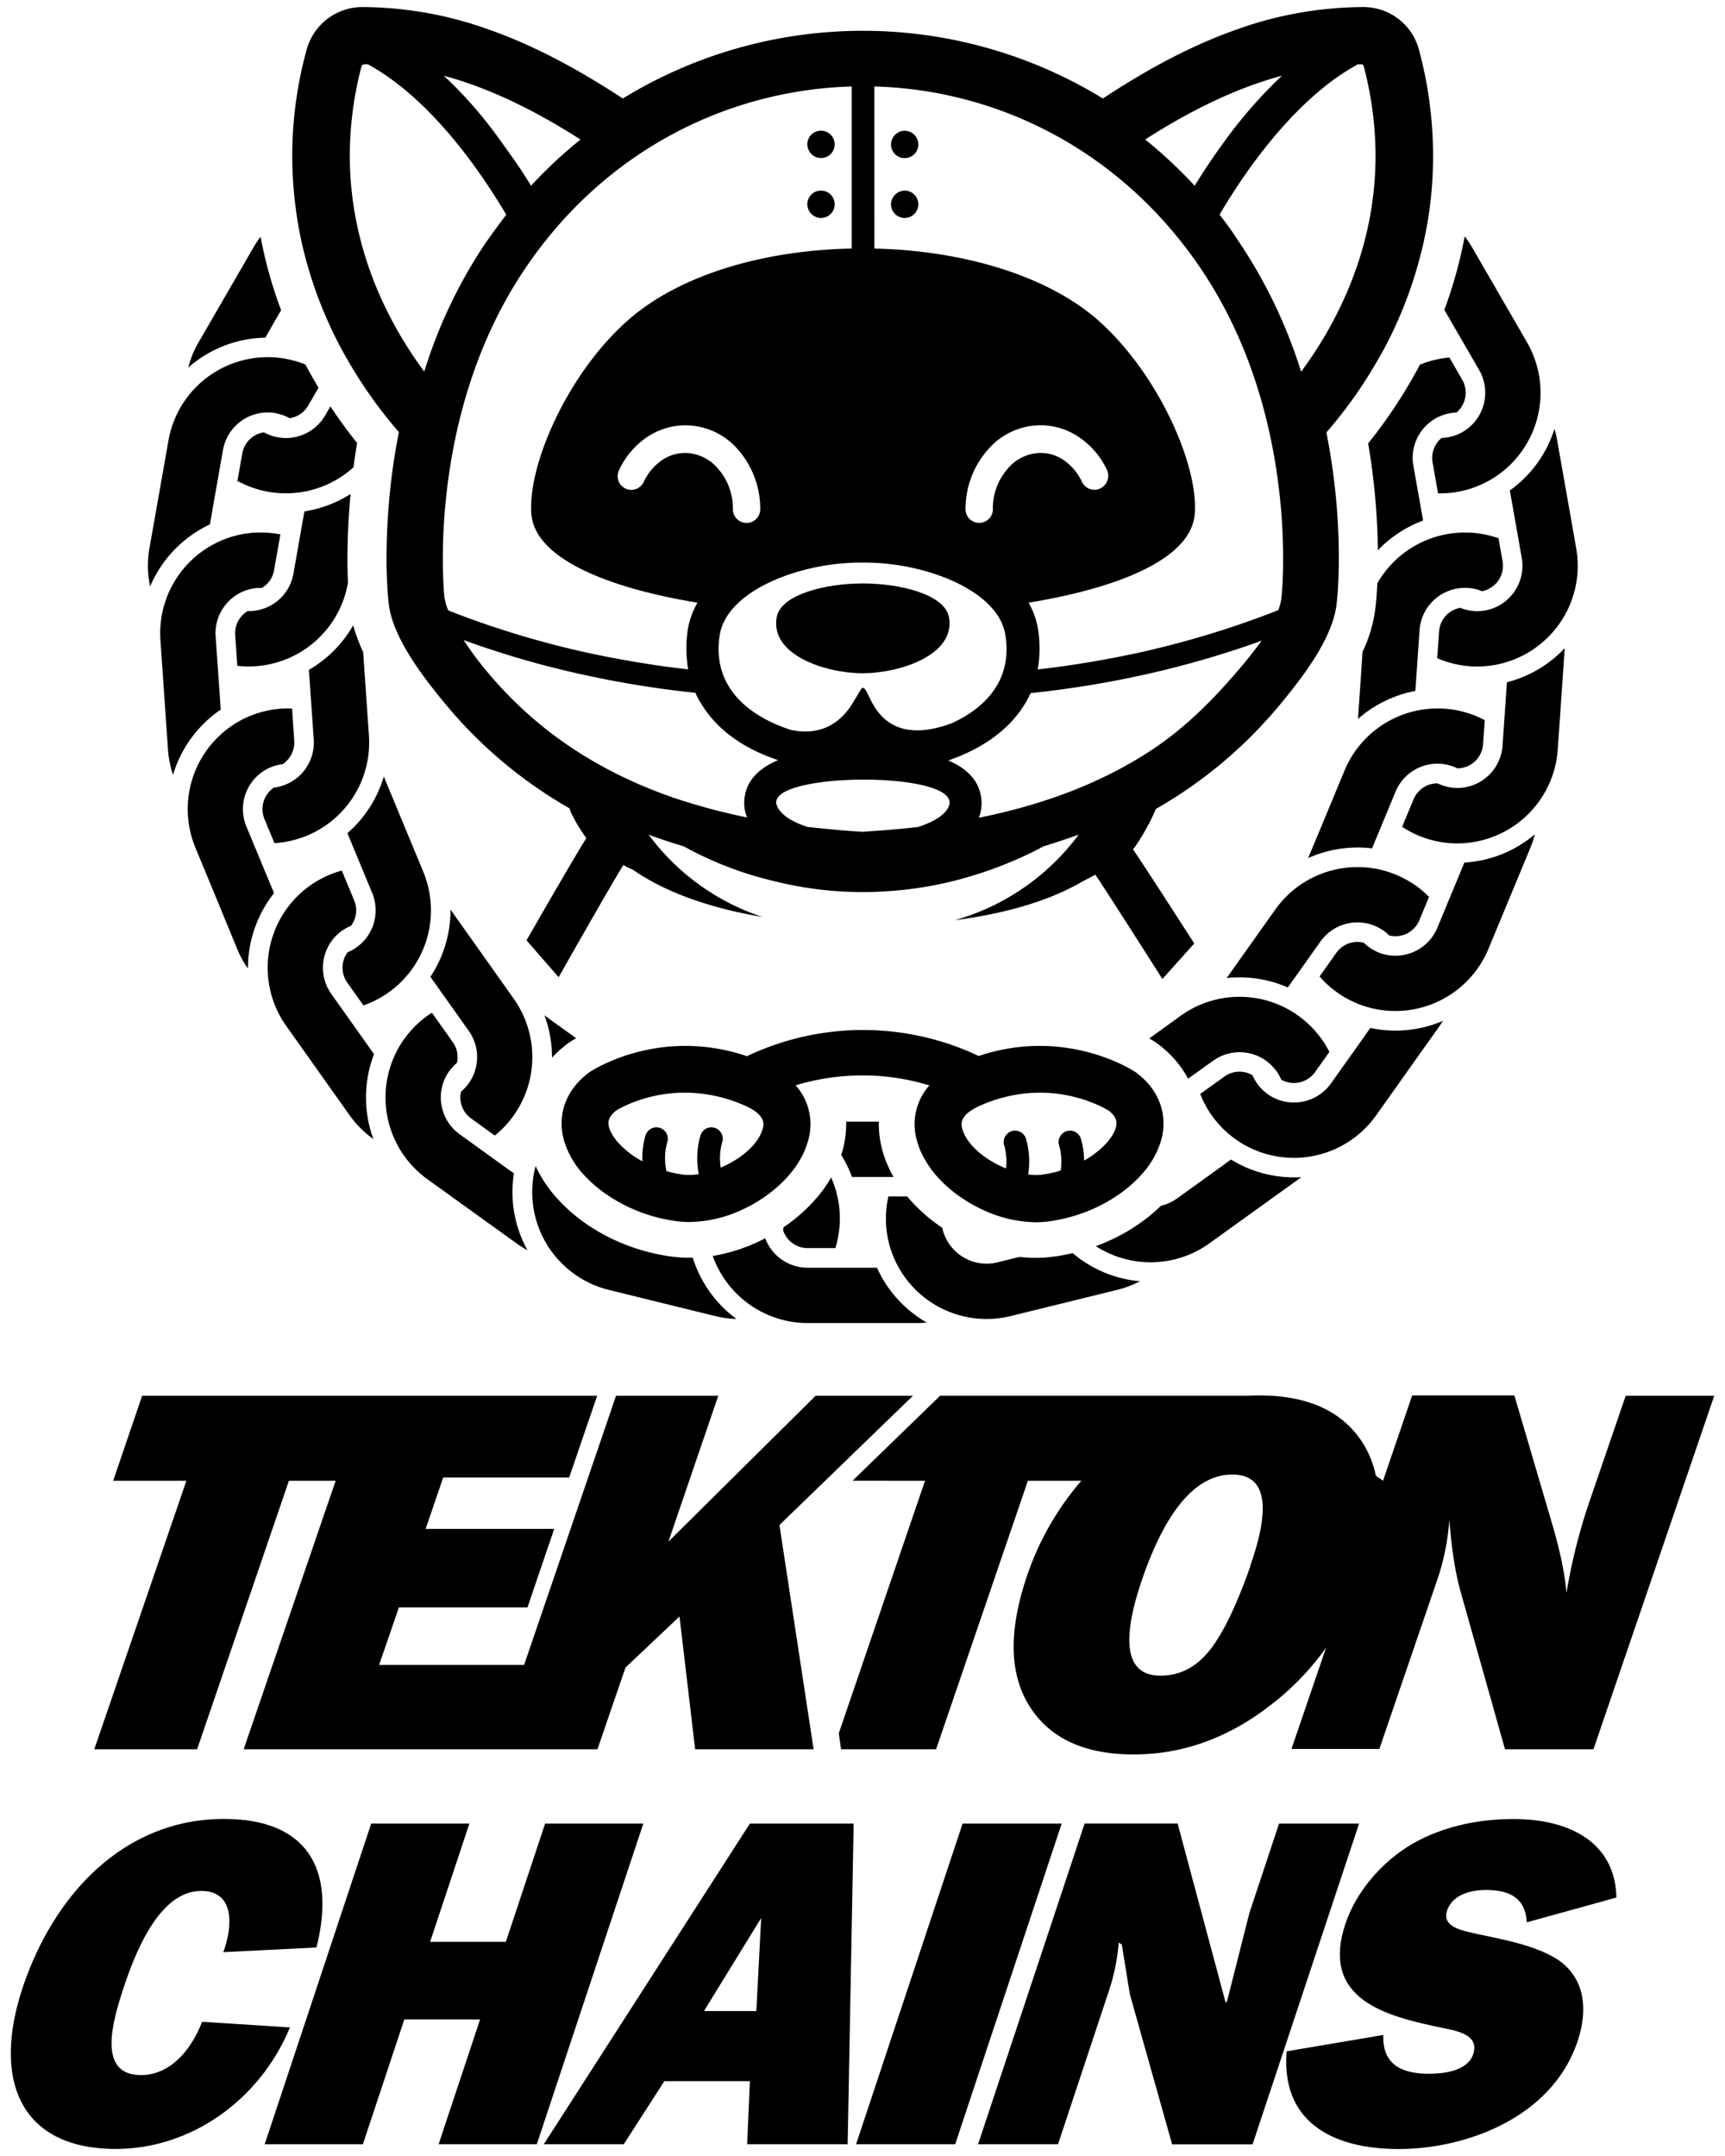 <svg id="Layer_1" data-name="Layer 1" xmlns="http://www.w3.org/2000/svg" viewBox="0 0 800 1000"><polygon points="91.42 811.34 133.99 686.81 155.67 686.81 113.01 811.34 229.69 811.34 236.49 811.34 277.09 811.34 290.08 773.45 315.13 749.75 315.6 753.74 316.5 761.36 322.38 811.34 377.32 811.34 375.96 802.38 361.48 707.34 423.37 647.41 423.37 647.41 388.95 647.41 378.23 647.41 310 715.03 333.1 647.41 285.7 647.41 243.05 772.25 175.81 772.25 185.01 745.53 244.64 745.53 257.02 709.15 197.39 709.15 205.54 685.3 263.96 685.3 276.94 647.41 276.94 647.41 181.39 647.41 181.39 647.41 169.16 647.41 65.91 647.41 52.48 686.81 86.44 686.81 43.73 811.34 91.42 811.34"/><path d="M429,686.81,389,803.94l1.05,7.4h44.08l42.57-124.53h24.79a132.68,132.68,0,0,0-25.09,43.77c-8.61,25.36-8.45,45.44.9,60.53s25.51,22.64,48.46,22.64c22.79,0,44.23-7.69,64.15-23.39A122.67,122.67,0,0,0,615,764.19l-1.79,5.25-14.26,41.75h40.76l27.17-79.4a110.35,110.35,0,0,0,5.28-26.87c1.06,13.44,2.72,24.76,5.44,34.11l20.37,72.31H739l56-163.93H753.94l-16.6,48.45a265.3,265.3,0,0,0-10.87,43c-.75-9.06-3-19.63-6.49-31.55l-17.66-60.08h-47.4l-13.51,39.56-3.32-2.28a46,46,0,0,0-6-15.09c-9.35-14.78-25.32-22.17-48.07-22.19H584c-1.88,0-3.73.06-5.58.15H436l-40.6,39.4Zm151,39.24c-6.79,19.48-13.44,32.76-19.62,40.16s-13.59,11-22.19,11c-15.85,0-18.72-15.1-8.31-45.29q16.76-48,41.67-48C586.84,683.94,589.71,698,579.9,726.05Z"/><path d="M93.71,937.75C89,950.11,79.43,962.47,65.34,962.47c-20.6,0-13-25.37-8.07-40.33,4.68-14.09,15.84-45.09,36-45.09,15.39,0,14.9,15.82,10.29,28.4l43.22-2.17c9.28-37.08-4.92-59.62-42.86-59.62-46.83,0-79.24,35.55-93.49,78.48-14,42.28-1.35,74.59,43.31,74.59,34.26,0,66.53-22.12,80.73-56.37Z"/><polygon points="298.34 845.82 252.81 845.82 234.59 900.68 199.47 900.68 217.68 845.82 172.15 845.82 122.76 994.56 168.29 994.56 187.51 936.67 222.64 936.67 203.41 994.56 248.95 994.56 298.34 845.82 298.34 845.82"/><path d="M347.77,845.82,252.19,994.56h37.08l18.82-29.27h39.68l-1.26,29.27h46.61l2.78-148.74H347.77Zm3,86.95H326.48L353,889.62Z"/><polygon points="492.38 845.82 492.38 845.82 492.38 845.82 446.41 845.82 445.02 850.02 397.02 994.56 442.98 994.56 482.42 875.82 492.38 845.82"/><path d="M630.27,845.82H593.19l-13.75,41.42L569,928.43l-.58.43L550.16,860.8l-4-15H503l-11.94,36L453.6,994.56h37.08l23-69.38a97.4,97.4,0,0,0,5.17-24.2l1.42,1L524,925l19.6,69.6h37.3l49.39-148.74Z"/><path d="M689,876.61c11.49,0,18.43,3.9,19.09,15l41.55-11.49c-.54-25.8-22-36.42-47.75-36.42-14.74,0-31.5,2.81-46.46,11.27-14.73,8.45-26.64,22.76-31.46,37.29-11.74,35.34,18.92,42.93,45.09,48.35,6.28,1.3,17.2,3,14.18,12.14-2.74,8.24-14.74,9.11-20.59,9.11-13.23,0-21.62-4.77-21.12-18l-44.81,7.59c-2.7,32.31,20.73,45.32,51.95,45.32,30.79,0,71.1-14.31,83-50.09,5.4-16.26,2.42-30.14-9.51-37.94-10.78-6.72-25-9.11-38.11-11.93-5.2-1.3-15.54-2.81-12.95-10.62S682.92,876.61,689,876.61Z"/><path d="M173.46,488.93l-5.09-7.17L153.64,461a21.06,21.06,0,0,1,5-29.33c.23-.16.47-.29.7-.44a20.87,20.87,0,0,1,3.43-1.81,11.93,11.93,0,0,0,1.5-11.76l-5.75-13.87a46.81,46.81,0,0,0-14.05,6.49c-.22.16-.45.3-.68.46a46.75,46.75,0,0,0-11.05,65.11l14.72,20.74,14.72,20.75a46.61,46.61,0,0,0,11,11A56,56,0,0,1,173.46,488.93Z"/><path d="M218.47,518.75l11,7.94a46.75,46.75,0,0,0,8.82-63.39L223.6,442.56l-14.67-20.68a56.06,56.06,0,0,1-9.33,31.2l3.08,4.33,14.72,20.74a21,21,0,0,1-3.61,28.21A12,12,0,0,0,218.47,518.75Z"/><path d="M127.09,414.25,124,406.82l-9.74-23.5a21.07,21.07,0,0,1,11.38-27.49l.77-.27a20.86,20.86,0,0,1,4.65-1.12,12,12,0,0,0,5.4-10.82l-1-15a46.5,46.5,0,0,0-18.84,3.2l-.77.3a46.75,46.75,0,0,0-25.25,61l9.73,23.5L110,440.14a46.71,46.71,0,0,0,5,9.11A56,56,0,0,1,127.09,414.25Z"/><path d="M171.81,465.07a46.74,46.74,0,0,0,24.51-60.69l-9.74-23.49L178,360.17a56,56,0,0,1-16.88,26.29l1.76,4.25,9.74,23.5A21.06,21.06,0,0,1,162,441.35l-.74.35-.06,0a12,12,0,0,0-.15,14.06l7.51,10.58c.85-.3,1.69-.61,2.52-1C171.32,465.3,171.56,465.18,171.81,465.07Z"/><path d="M127.28,391.05l.45,0,.81-.08a46.74,46.74,0,0,0,42.56-49.72l-1.75-25.38-.93-13.46A76.16,76.16,0,0,1,163.81,290a55.86,55.86,0,0,1-20.54,20.69l.48,7L145.5,343a21,21,0,0,1-18.72,22.33v.17a12,12,0,0,0-4.15,14.35Z"/><path d="M102.37,329.14l-.59-8.63L100,295.14a21.06,21.06,0,0,1,19.53-22.44h.83c.36,0,.72,0,1.09,0a12,12,0,0,0,5.65-8.18l2.93-16.64a46.62,46.62,0,0,0-11.44-.82l-.82,0a46.75,46.75,0,0,0-43.37,49.8l1.75,25.38,1.75,25.38a46.49,46.49,0,0,0,2.35,11.76A55.88,55.88,0,0,1,102.37,329.14Z"/><path d="M97.36,243.22,99,233.75l4.41-25.05a21.06,21.06,0,0,1,24.37-17.07c.27.05.53.13.8.18a21.27,21.27,0,0,1,5.74,2.16,11.92,11.92,0,0,0,8.6-5.83l4.81-8.32q-2.35-3.91-4.55-7.9l-.39-.7c-.38-.7-.74-1.42-1.11-2.13a47.41,47.41,0,0,0-8.64-2.57l-.81-.16a46.75,46.75,0,0,0-54.09,37.88l-4.41,25-4.42,25.06a46.22,46.22,0,0,0,.31,17.72A56,56,0,0,1,97.36,243.22Z"/><path d="M110.21,222.5l-.27.47a46.77,46.77,0,0,0,54-6.23c.5-3.79,1.05-7.56,1.68-11.25-4.25-5.3-8.32-10.87-12.14-16.62l-.26-.39-2.42,4.19a21,21,0,0,1-28,8.07l-.43-.22a12,12,0,0,0-10,9.75Z"/><path d="M123.05,156.61l4-7,3.31-5.74a206.87,206.87,0,0,1-6.63-21.06q-1.66-6.49-2.87-13a45.65,45.65,0,0,0-3.3,4.94l-12.73,22-12.73,22a46.65,46.65,0,0,0-4.78,11.72A55.77,55.77,0,0,1,123.05,156.61Z"/><path d="M374.56,578.91H387.4c.27-.88.53-1.77.75-2.67.07-.27.12-.54.18-.8a46.54,46.54,0,0,0-2.88-29.31,60.28,60.28,0,0,1-3.43,5.33l-.1.15c-1,1.33-2,2.63-3.18,4a77.3,77.3,0,0,1-14.62,13.12l-.72.49a.17.17,0,0,0,0,.07c-.06.27-.09.54-.16.81s-.08.24-.11.37A12,12,0,0,0,374.56,578.91Z"/><path d="M321.29,583.37c-.53,0-1.07,0-1.59,0a59.62,59.62,0,0,1-7.36-.44,90.23,90.23,0,0,1-14.21-2.9A91.58,91.58,0,0,1,278,571.52c-1.44-.83-2.86-1.7-4.24-2.6a77.79,77.79,0,0,1-15.6-13.32,60.19,60.19,0,0,1-9.79-14.78,1.09,1.09,0,0,1,0,.17c-.07.26-.15.52-.21.79a46.75,46.75,0,0,0,34.19,56.5l24.7,6.08,24.7,6.07a46.82,46.82,0,0,0,9.8,1.33A56,56,0,0,1,321.29,583.37Z"/><path d="M676.33,123a209.55,209.55,0,0,1-6.49,20.72l3.42,5.92,12.73,22a21.07,21.07,0,0,1-7.69,28.74c-.24.14-.49.25-.73.38a20.92,20.92,0,0,1-9,2.38,12,12,0,0,0-4.19,11.31l2.53,14.38A46.51,46.51,0,0,0,690.42,223l.72-.39a46.75,46.75,0,0,0,17.06-63.8l-12.72-22-12.73-22a46.94,46.94,0,0,0-3.47-5.16C678.44,114,677.47,118.52,676.33,123Z"/><path d="M406.72,588H374.56a21,21,0,0,1-19.67-13.66c-1.06.55-2.12,1.09-3.18,1.59a80.07,80.07,0,0,1-21.16,6.61,46.77,46.77,0,0,0,44,31.12h50.88c1.48,0,2.95-.08,4.4-.21A55.66,55.66,0,0,1,406.72,588Z"/><path d="M497.48,581.22a88.18,88.18,0,0,1-9.81,1.76,59.9,59.9,0,0,1-7.37.44,65,65,0,0,1-7.45-.44l-10.28,2.53a21.06,21.06,0,0,1-25.45-15.4c-.05-.2-.08-.41-.12-.61l-1-.69a76.9,76.9,0,0,1-14.81-13.32c-.16-.18-.29-.36-.44-.54H412a46.31,46.31,0,0,0,0,20.49c.06.26.11.53.17.8a46.75,46.75,0,0,0,56.5,34.19l24.7-6.07,24.7-6.08a46.92,46.92,0,0,0,10.61-4A55.86,55.86,0,0,1,497.48,581.22Z"/><path d="M413.84,544.92a52.8,52.8,0,0,1-4.64-11.46,46.26,46.26,0,0,1-1.62-13.23H392.43a47,47,0,0,1-1.62,13.23c-.2.74-.44,1.48-.68,2.22a56.53,56.53,0,0,1,5,10.22h19.3C414.23,545.57,414,545.25,413.84,544.92Z"/><path d="M609.88,497.26l6.65-9.37a47.07,47.07,0,0,0-3.74-6.14c-.16-.22-.33-.43-.5-.65a46.73,46.73,0,0,0-64.68-10L533,481.66c1.47.84,2.43,1.47,2.83,1.73l1.43,1a55,55,0,0,1,5.43,4.75A47.53,47.53,0,0,1,551,500.32L562.6,492a21,21,0,0,1,28.85,4.14c.17.22.35.42.51.64a20.77,20.77,0,0,1,2.25,4A12,12,0,0,0,609.88,497.26Z"/><path d="M570.91,537.81,566.53,541l-20.65,14.86a21,21,0,0,1-7.43,3.39,80.27,80.27,0,0,1-12.16,9.7c-1.4.92-2.83,1.8-4.23,2.61A91,91,0,0,1,508.24,578a46.75,46.75,0,0,0,52.63-1.3l20.65-14.86,20.64-14.86c.45-.32.87-.65,1.3-1A55.5,55.5,0,0,1,570.91,537.81Z"/><path d="M658.24,426.85l4.5-10.85a46.64,46.64,0,0,0-6.16-5.24c-.22-.16-.45-.3-.68-.46a46.75,46.75,0,0,0-64.43,11.52l-14.72,20.74-7.86,11.07A56.09,56.09,0,0,1,597.26,458l.42-.59,14.72-20.74A21,21,0,0,1,641,431.25c.23.15.46.28.69.44a20.28,20.28,0,0,1,2.58,2.19A12,12,0,0,0,658.24,426.85Z"/><path d="M635.52,476.78l-3.53,5L617.27,502.5a21.05,21.05,0,0,1-29.33,5c-.23-.16-.43-.34-.65-.5a20.91,20.91,0,0,1-6.45-8.32,12,12,0,0,0-13,.65l-11.22,8.07a46.41,46.41,0,0,0,15.76,20.54l.65.49a46.76,46.76,0,0,0,65.11-11l14.72-20.75,14.73-20.74c.57-.81,1.1-1.63,1.61-2.45A55.74,55.74,0,0,1,635.52,476.78Z"/><path d="M679.13,400.09l-2.79,6.73-9.74,23.5a21.06,21.06,0,0,1-27.48,11.38c-.26-.11-.5-.24-.74-.35a20.71,20.71,0,0,1-5.91-4.11,12,12,0,0,0-12.69,4.67l-7.81,11a46.38,46.38,0,0,0,16.57,12.15c.25.11.5.23.75.33a46.75,46.75,0,0,0,61-25.26l9.74-23.49,9.74-23.5a47.77,47.77,0,0,0,2.06-6.19A55.68,55.68,0,0,1,679.13,400.09Z"/><path d="M687.79,345.27l.78-11.23c-1.31-.69-2.65-1.34-4-1.91-.25-.11-.51-.2-.77-.3a46.75,46.75,0,0,0-60.25,25.56l-9.74,23.5L606.67,398a56.14,56.14,0,0,1,29.64-4.5l1.17-2.82,9.74-23.5a21,21,0,0,1,26.71-11.65c.26.09.52.17.77.27.42.18.82.38,1.22.58A12,12,0,0,0,687.79,345.27Z"/><path d="M698.86,316.44l-.28,4.07-1.75,25.38a21.07,21.07,0,0,1-22.44,19.54c-.27,0-.54-.07-.81-.1a20.9,20.9,0,0,1-6.93-2,12,12,0,0,0-11.07,7.37l-5.31,12.81A46.24,46.24,0,0,0,671.81,391l.82.08a46.76,46.76,0,0,0,49.8-43.37l1.75-25.38,1.49-21.71A55.41,55.41,0,0,1,698.86,316.44Z"/><path d="M681.74,247.07a46.74,46.74,0,0,0-43,23.52c-.14,3.38-.35,6.79-.73,10.24a65,65,0,0,1-6.1,21.47L631,315.85l-1.21,17.61a56.22,56.22,0,0,1,26.61-13l.2-2.88,1.75-25.38A21.05,21.05,0,0,1,680,272.69h.82a21,21,0,0,1,6.46,1.51,12,12,0,0,0,9.57-13.84l-1.88-10.69a46.84,46.84,0,0,0-12.39-2.58Z"/><path d="M720.91,198.92a55.46,55.46,0,0,1-20.69,28.56l1.11,6.27,4.41,25.05a21.07,21.07,0,0,1-17.07,24.37l-.81.1a20.85,20.85,0,0,1-10.67-1.35,12,12,0,0,0-9.8,10.95l-.86,12.42a46.43,46.43,0,0,0,25.79,3.27l.81-.12A46.75,46.75,0,0,0,731,254.35l-4.41-25.06-4.42-25A46.33,46.33,0,0,0,720.91,198.92Z"/><path d="M672.18,165.83c-1.36.12-2.72.29-4.09.53l-.8.16a46.32,46.32,0,0,0-8.79,2.63c-.37.7-.73,1.42-1.11,2.12l-.49.89c-3.15,5.73-6.6,11.42-10.26,16.92-3.81,5.74-7.87,11.29-12.13,16.59.86,5.05,1.56,9.82,2.12,14.43A315.44,315.44,0,0,1,639,255.24,56,56,0,0,1,660,241.44l-.07-.39L655.48,216a21,21,0,0,1,16.26-24.19c.27-.05.53-.13.8-.18a20.33,20.33,0,0,1,2.89-.28,12,12,0,0,0,2.71-15.2Z"/><path d="M238.35,544.22,233.82,541,213.18,526.1a21.06,21.06,0,0,1-4.79-29.36c.16-.22.35-.42.52-.64a20.57,20.57,0,0,1,3-3.11,11.94,11.94,0,0,0-1.9-9.59l-9.71-13.68a46.61,46.61,0,0,0-12.24,11.38l-.49.65a46.74,46.74,0,0,0,10.62,65.18l20.64,14.86,20.65,14.86a48.54,48.54,0,0,0,5.13,3.2A55.54,55.54,0,0,1,238.35,544.22Z"/><path d="M257.36,489.15a55.44,55.44,0,0,1,5.41-4.74l1.2-.86.24-.16c.41-.28,1.44-.94,3-1.84l-14.48-10.42-.23-.15A55.28,55.28,0,0,1,256,490.62C256.42,490.12,256.88,489.63,257.36,489.15Z"/><path d="M114.83,283.44a12,12,0,0,0-5.77,11.08l1,14.31a46.75,46.75,0,0,0,51.27-38.28l.06-.31c-.1-2.33-.18-4.6-.24-6.74l0-.69a328.36,328.36,0,0,1,1.44-33.68,56.21,56.21,0,0,1-21.42,8.07l-.68,3.85-4.41,25.05A21,21,0,0,1,114.83,283.44Z"/><path d="M400.08,312.27h.45c17.06-.15,42.87-8.61,39.55-26.12-2.11-10.56-22.79-15.54-40-15.54-17.06,0-37.74,5-39.85,15.54C356.91,303.82,383,312.27,400.08,312.27Z"/><path d="M380.76,101.09a6.34,6.34,0,1,0,0-12.68,6.28,6.28,0,0,0-6.34,6.34A6.37,6.37,0,0,0,380.76,101.09Z"/><path d="M419.55,88.41a6.48,6.48,0,0,0-6.34,6.34,6.34,6.34,0,1,0,6.34-6.34Z"/><path d="M419.55,60.63A6.48,6.48,0,0,0,413.21,67a6.34,6.34,0,1,0,6.34-6.34Z"/><path d="M380.76,73.31a6.34,6.34,0,1,0,0-12.68A6.28,6.28,0,0,0,374.42,67,6.37,6.37,0,0,0,380.76,73.31Z"/><path d="M137.23,97.2c.06.45.1.9.17,1.35a181.66,181.66,0,0,0,3.92,19.76,196,196,0,0,0,17.39,44.22l.38.67q4.41,8,9.47,15.65A210.45,210.45,0,0,0,185,200.41c-1.51,7.55-2.71,15.25-3.62,22.8a313.21,313.21,0,0,0-2.11,39.39c.15,5.29.3,10.87.9,16.31,1.21,15.7,15.4,34.26,25.21,46.19a209.33,209.33,0,0,0,58.72,49.81,15.89,15.89,0,0,0,.91,2.42,79.44,79.44,0,0,0,6.92,11.41c-6.22,9.82-27.75,47.4-27.75,47.4l14.9,17.11s24-42.47,30-52c2.78,1.47,4.49,2.18,4.49,2.18,16.75,11.63,38.64,18.27,60.08,21.89a107.41,107.41,0,0,1-52.84-38.19q7.94,2.94,16.31,5.43a164.56,164.56,0,0,0,42,16.16,168.7,168.7,0,0,0,52.08,4.67,171.87,171.87,0,0,0,41.81-7.84,179.14,179.14,0,0,0,30.95-13q8.14-2.49,16.3-5.43a108.08,108.08,0,0,1-57.51,39.7c20.68-2.72,42.26-8,59.32-18l5.92-3.08c3.29,4.57,31.09,48.34,31.09,48.34l14.78-16.47S529.37,399.45,525.45,394a56.85,56.85,0,0,0,3.24-4.76A96.91,96.91,0,0,0,535,377.63c.3-.75.75-1.66,1.06-2.42a209.56,209.56,0,0,0,58.72-49.81c10-12.23,23.85-30.19,25.2-46.34.61-5.43.76-11,.91-16.61a297.33,297.33,0,0,0-2.26-40.15c-.91-7.4-2.12-14.64-3.48-21.73a210.77,210.77,0,0,0,16.38-21.52q5-7.59,9.47-15.63l.42-.74a194.83,194.83,0,0,0,17.33-44.21,185.93,185.93,0,0,0,4-19.8c0-.26.07-.52.11-.79.17-1.24.34-2.48.49-3.74a188.7,188.7,0,0,0-5.29-71.09A26.63,26.63,0,0,0,632.24,3.27a175.83,175.83,0,0,0-59.07,10.54c-21.75,7.71-42.16,19-61.69,31.88a213,213,0,0,0-222.65,0c-19.74-12.94-40.29-24.32-62.18-32A175.18,175.18,0,0,0,168.07,3.27,26.82,26.82,0,0,0,142.25,22.9,185.09,185.09,0,0,0,136.82,94C136.94,95.06,137.09,96.13,137.23,97.2Zm208.21,272a17.65,17.65,0,0,0,.9,9.66.52.52,0,0,1,.15.3,288.39,288.39,0,0,1-34.27-9.21c-35.17-12.23-64.45-31.55-87.7-60.08a145.58,145.58,0,0,1-9.51-13,426.44,426.44,0,0,0,58,16.61,458,458,0,0,0,49.51,7.85,24.12,24.12,0,0,0,2.26,4.37c7.85,13.44,21.14,21.89,36.08,26.87C353,355.89,346.79,361,345.44,369.18Zm-27.63-159.1a19.06,19.06,0,0,0-11,3.47,25.55,25.55,0,0,0-8.3,10,6.35,6.35,0,0,1-5.74,3.63,6.25,6.25,0,0,1-2.71-.61,6.34,6.34,0,0,1-3-8.45A37.61,37.61,0,0,1,299.7,203a31.88,31.88,0,0,1,18.11-5.74,32.31,32.31,0,0,1,24.76,11.63,41.56,41.56,0,0,1,10,27.32,6.34,6.34,0,1,1-12.68,0,27.88,27.88,0,0,0-6.79-18.72A20.33,20.33,0,0,0,317.81,210.08Zm122,164.38c-2,3.93-7.4,6.94-13.89,9.06-8.45,1.05-17.21,1.66-25.81,2.26-8.6-.45-17.21-1.36-25.66-2.26-6.95-2.27-12.53-5.59-14.19-10C354.19,357.7,448.69,357.25,439.78,374.46ZM577.9,306.53c-13.14,15.85-27.32,30.64-44.53,41.82-23.85,15.54-50.87,25.2-79.4,30.94a18.88,18.88,0,0,0,.9-10.41c-1.51-7.85-7.39-12.84-15.09-16.16,14.79-5.13,28.08-13.58,35.92-26.87.91-1.51,1.51-2.86,2.27-4.37a464.1,464.1,0,0,0,49.51-7.85,444,444,0,0,0,57.66-16.46C582.88,300.19,580.46,303.36,577.9,306.53ZM460.46,236.19a6.34,6.34,0,1,1-12.68,0,41.62,41.62,0,0,1,10.11-27.32,32.31,32.31,0,0,1,24.76-11.63A31.88,31.88,0,0,1,500.76,203a37.53,37.53,0,0,1,12.68,15.1,6.54,6.54,0,0,1-3.17,8.45,6.34,6.34,0,0,1-8.45-3,25.55,25.55,0,0,0-8.3-10,19.06,19.06,0,0,0-11-3.47,20.33,20.33,0,0,0-15.25,7.39A27.83,27.83,0,0,0,460.46,236.19ZM631.79,29.84h0l.3.3.3.3c1.29,4.87,2.32,9.65,3.14,14.34.54,3.13,1,6.22,1.34,9.27s.61,6.06.78,9c.09,1.48.15,3,.2,4.43q.2,6.57-.13,12.86c-.15,2.8-.37,5.55-.65,8.27-.14,1.35-.3,2.7-.48,4-4.57,34.7-20.05,62.06-33.18,79.81a231.55,231.55,0,0,0-30-62c-1.21-1.89-2.49-3.74-3.81-5.55s-2.68-3.59-4-5.32q1.17-2,2.39-4C580,75.88,595,56.4,611.7,42.32a109.94,109.94,0,0,1,18-12.48ZM594.5,35.12a218.22,218.22,0,0,0-28.07,32.46c-4.38,6-8.46,12.23-12.38,18.57A218.62,218.62,0,0,0,531.1,64.71C550.88,52,572.16,41.16,594.5,35.12Zm-189,5c56.76,1.5,113.21,29.13,150.2,82.71,48,69.29,38.64,154,38.64,154a24.3,24.3,0,0,1-1.51,6.18,432,432,0,0,1-67.77,20.38c-13,2.72-27.63,5.28-43.78,7.1a58.69,58.69,0,0,0,.15-18.57,37.57,37.57,0,0,0-4.38-12.38c43-7.09,75.18-20.68,77-40.9,2-22.5-16.76-65.22-44.68-90-24.15-21.29-63.7-32.46-103.86-33.36Zm-5.43,220.83h.15c28.23-.3,62.64,12.69,66,33.37,3.32,19.77-7.7,33.2-24.61,41.05-25.06,9.36-33.81-2.86-37.74-10.56-1.81-3.78-2.71-5.74-3.62-5.74h-.3c-.61.3-1.51,2.12-3.63,5.59-3.92,6.94-12.22,17.51-29.58,13.88-21.29-6.94-36.68-21.28-32.91-44.22,3.47-20.68,37.89-33.67,66.12-33.37ZM395,40.11v75.17c-40.16.75-79.7,11.92-103.86,33.36-28.07,24.75-46.64,67.47-44.68,90,1.81,20.07,34.12,33.81,77,40.9A37.57,37.57,0,0,0,319,291.89a58.69,58.69,0,0,0,.15,18.57c-16.3-1.82-30.8-4.38-43.93-7.1a427.32,427.32,0,0,1-67.32-20.22,24.63,24.63,0,0,1-1.81-6.34s-9.06-82.73,37-151.56C279.92,70.14,337.13,41.77,395,40.11ZM269.21,64.71a217.63,217.63,0,0,0-22.95,21.44c-2.83-4.76-5.91-9.35-9.13-13.89q-1.6-2.27-3.25-4.53c-1-1.42-2-2.83-3.06-4.25a196.93,196.93,0,0,0-25-28.36C228.15,41.16,249.28,52,269.21,64.71ZM162.32,66.87c.05-1.45.12-2.9.21-4.37.18-2.94.44-5.91.8-8.92s.79-6.06,1.33-9.15c.27-1.54.57-3.09.89-4.66q.94-4.68,2.22-9.48a1.28,1.28,0,0,0,.75-.45h2.11a102.48,102.48,0,0,1,13.31,8.74q2.17,1.65,4.3,3.44,1.68,1.41,3.35,2.89c16.62,14.81,31.37,34.77,43.2,54.67-3.32,4.38-6.64,8.91-9.81,13.43a227.89,227.89,0,0,0-28.23,59.33h0a187.34,187.34,0,0,1-17-27.63c-.49-1-1-2-1.45-3a165.1,165.1,0,0,1-13.56-41.64c-.47-2.59-.89-5.23-1.23-7.92s-.63-5.4-.84-8.17c-.11-1.39-.19-2.78-.26-4.19C162.21,75.59,162.17,71.27,162.32,66.87Z"/><path d="M344.66,560.87a67.63,67.63,0,0,0,6.4-3.43c1.22-.74,2.41-1.52,3.58-2.32a61.57,61.57,0,0,0,11.46-10.27c.83-1,1.63-2,2.36-3l.12-.15a45.65,45.65,0,0,0,3-4.76,36.09,36.09,0,0,0,3.18-7.82A27.11,27.11,0,0,0,369,503.4a105.8,105.8,0,0,1,31.09-4.59A104.27,104.27,0,0,1,431,503.45a27.11,27.11,0,0,0-5.74,25.69,35.64,35.64,0,0,0,3.19,7.82,44,44,0,0,0,3,4.76l0,.06c.73,1,1.52,2,2.34,3a60.45,60.45,0,0,0,11.63,10.42c1.17.82,2.37,1.59,3.6,2.34,2,1.22,4.14,2.35,6.3,3.37h0a59.69,59.69,0,0,0,25,6,45.54,45.54,0,0,0,5.37-.32,74,74,0,0,0,11.59-2.37,75.32,75.32,0,0,0,16.53-7c1.17-.68,2.31-1.38,3.42-2.11a61.15,61.15,0,0,0,12.26-10.42,40.35,40.35,0,0,0,9.06-16,27.82,27.82,0,0,0,.22-14.28c-.19-.76-.41-1.51-.67-2.25a29.7,29.7,0,0,0-7.17-11.21,38.92,38.92,0,0,0-3.76-3.28l-.56-.4c-1-.69-18.67-12.16-44.43-12.16a88.11,88.11,0,0,0-28.27,4.69,125.43,125.43,0,0,0-107.52.09,88.36,88.36,0,0,0-28.54-4.78c-25.75,0-43.39,11.47-44.42,12.16l-.56.4a38.7,38.7,0,0,0-3.75,3.27,29.89,29.89,0,0,0-7.18,11.22c-.26.74-.48,1.49-.67,2.25a27.93,27.93,0,0,0,.22,14.28,40.31,40.31,0,0,0,9.06,16A61.55,61.55,0,0,0,282.79,555c1.12.73,2.26,1.43,3.44,2.11a75.62,75.62,0,0,0,16.51,7,74,74,0,0,0,11.59,2.37,45.54,45.54,0,0,0,5.37.32A59.69,59.69,0,0,0,344.66,560.87Zm110.58-48.36a68.72,68.72,0,0,1,23.51-5.6c1.2-.06,2.39-.1,3.55-.1a65.89,65.89,0,0,1,27,5.79c1.6.72,2.86,1.38,3.75,1.87l1.21.71c2.74,2.19,3.52,4.07,3.53,5.76a7.5,7.5,0,0,1-.29,2,14.55,14.55,0,0,1-1.62,3.63,24.22,24.22,0,0,1-2.27,3.11,41.29,41.29,0,0,1-10.86,8.62A35.49,35.49,0,0,0,501.23,528a5.28,5.28,0,0,0-10,3.43,27,27,0,0,1,.69,11.5,52.44,52.44,0,0,1-6.46,1.55c-.81.14-1.61.28-2.43.38a25.49,25.49,0,0,1-6.2-.12A37.76,37.76,0,0,0,475.76,528a5.28,5.28,0,0,0-10,3.43,26.78,26.78,0,0,1,.81,10.51,49,49,0,0,1-7.93-4.07c-1.08-.69-2.11-1.41-3.09-2.17-4.58-3.51-8.09-7.75-9.3-12.24-.47-1.76-1.51-5.7,6.7-9.89C453.66,513.23,454.4,512.87,455.24,512.51Zm-133.65-5.58a68.58,68.58,0,0,1,23.17,5.58c.8.34,1.52.69,2.2,1,8.3,4.21,7.26,8.17,6.78,9.94-1.23,4.56-4.82,8.85-9.49,12.39-.93.7-1.9,1.38-2.9,2a48.9,48.9,0,0,1-7.1,3.72,27.18,27.18,0,0,1,.66-11.67,5.28,5.28,0,0,0-10-3.43,38.14,38.14,0,0,0-.85,18.12,25.76,25.76,0,0,1-7.11.25c-.47-.06-.93-.15-1.39-.22a50.35,50.35,0,0,1-6.48-1.41,27.53,27.53,0,0,1,.35-13.31,5.28,5.28,0,0,0-10-3.43,36.48,36.48,0,0,0-1.51,12.17,41.94,41.94,0,0,1-11.5-8.95c-.35-.4-.65-.8-.95-1.2h0l-.21-.35.09.21c-.44-.6-.85-1.19-1.21-1.78a14.74,14.74,0,0,1-1.67-3.69,7.64,7.64,0,0,1-.29-2c0-1.64.75-3.46,3.3-5.56l.23-.2a47,47,0,0,1,5-2.59A66.15,66.15,0,0,1,321.59,506.93Z"/></svg>
